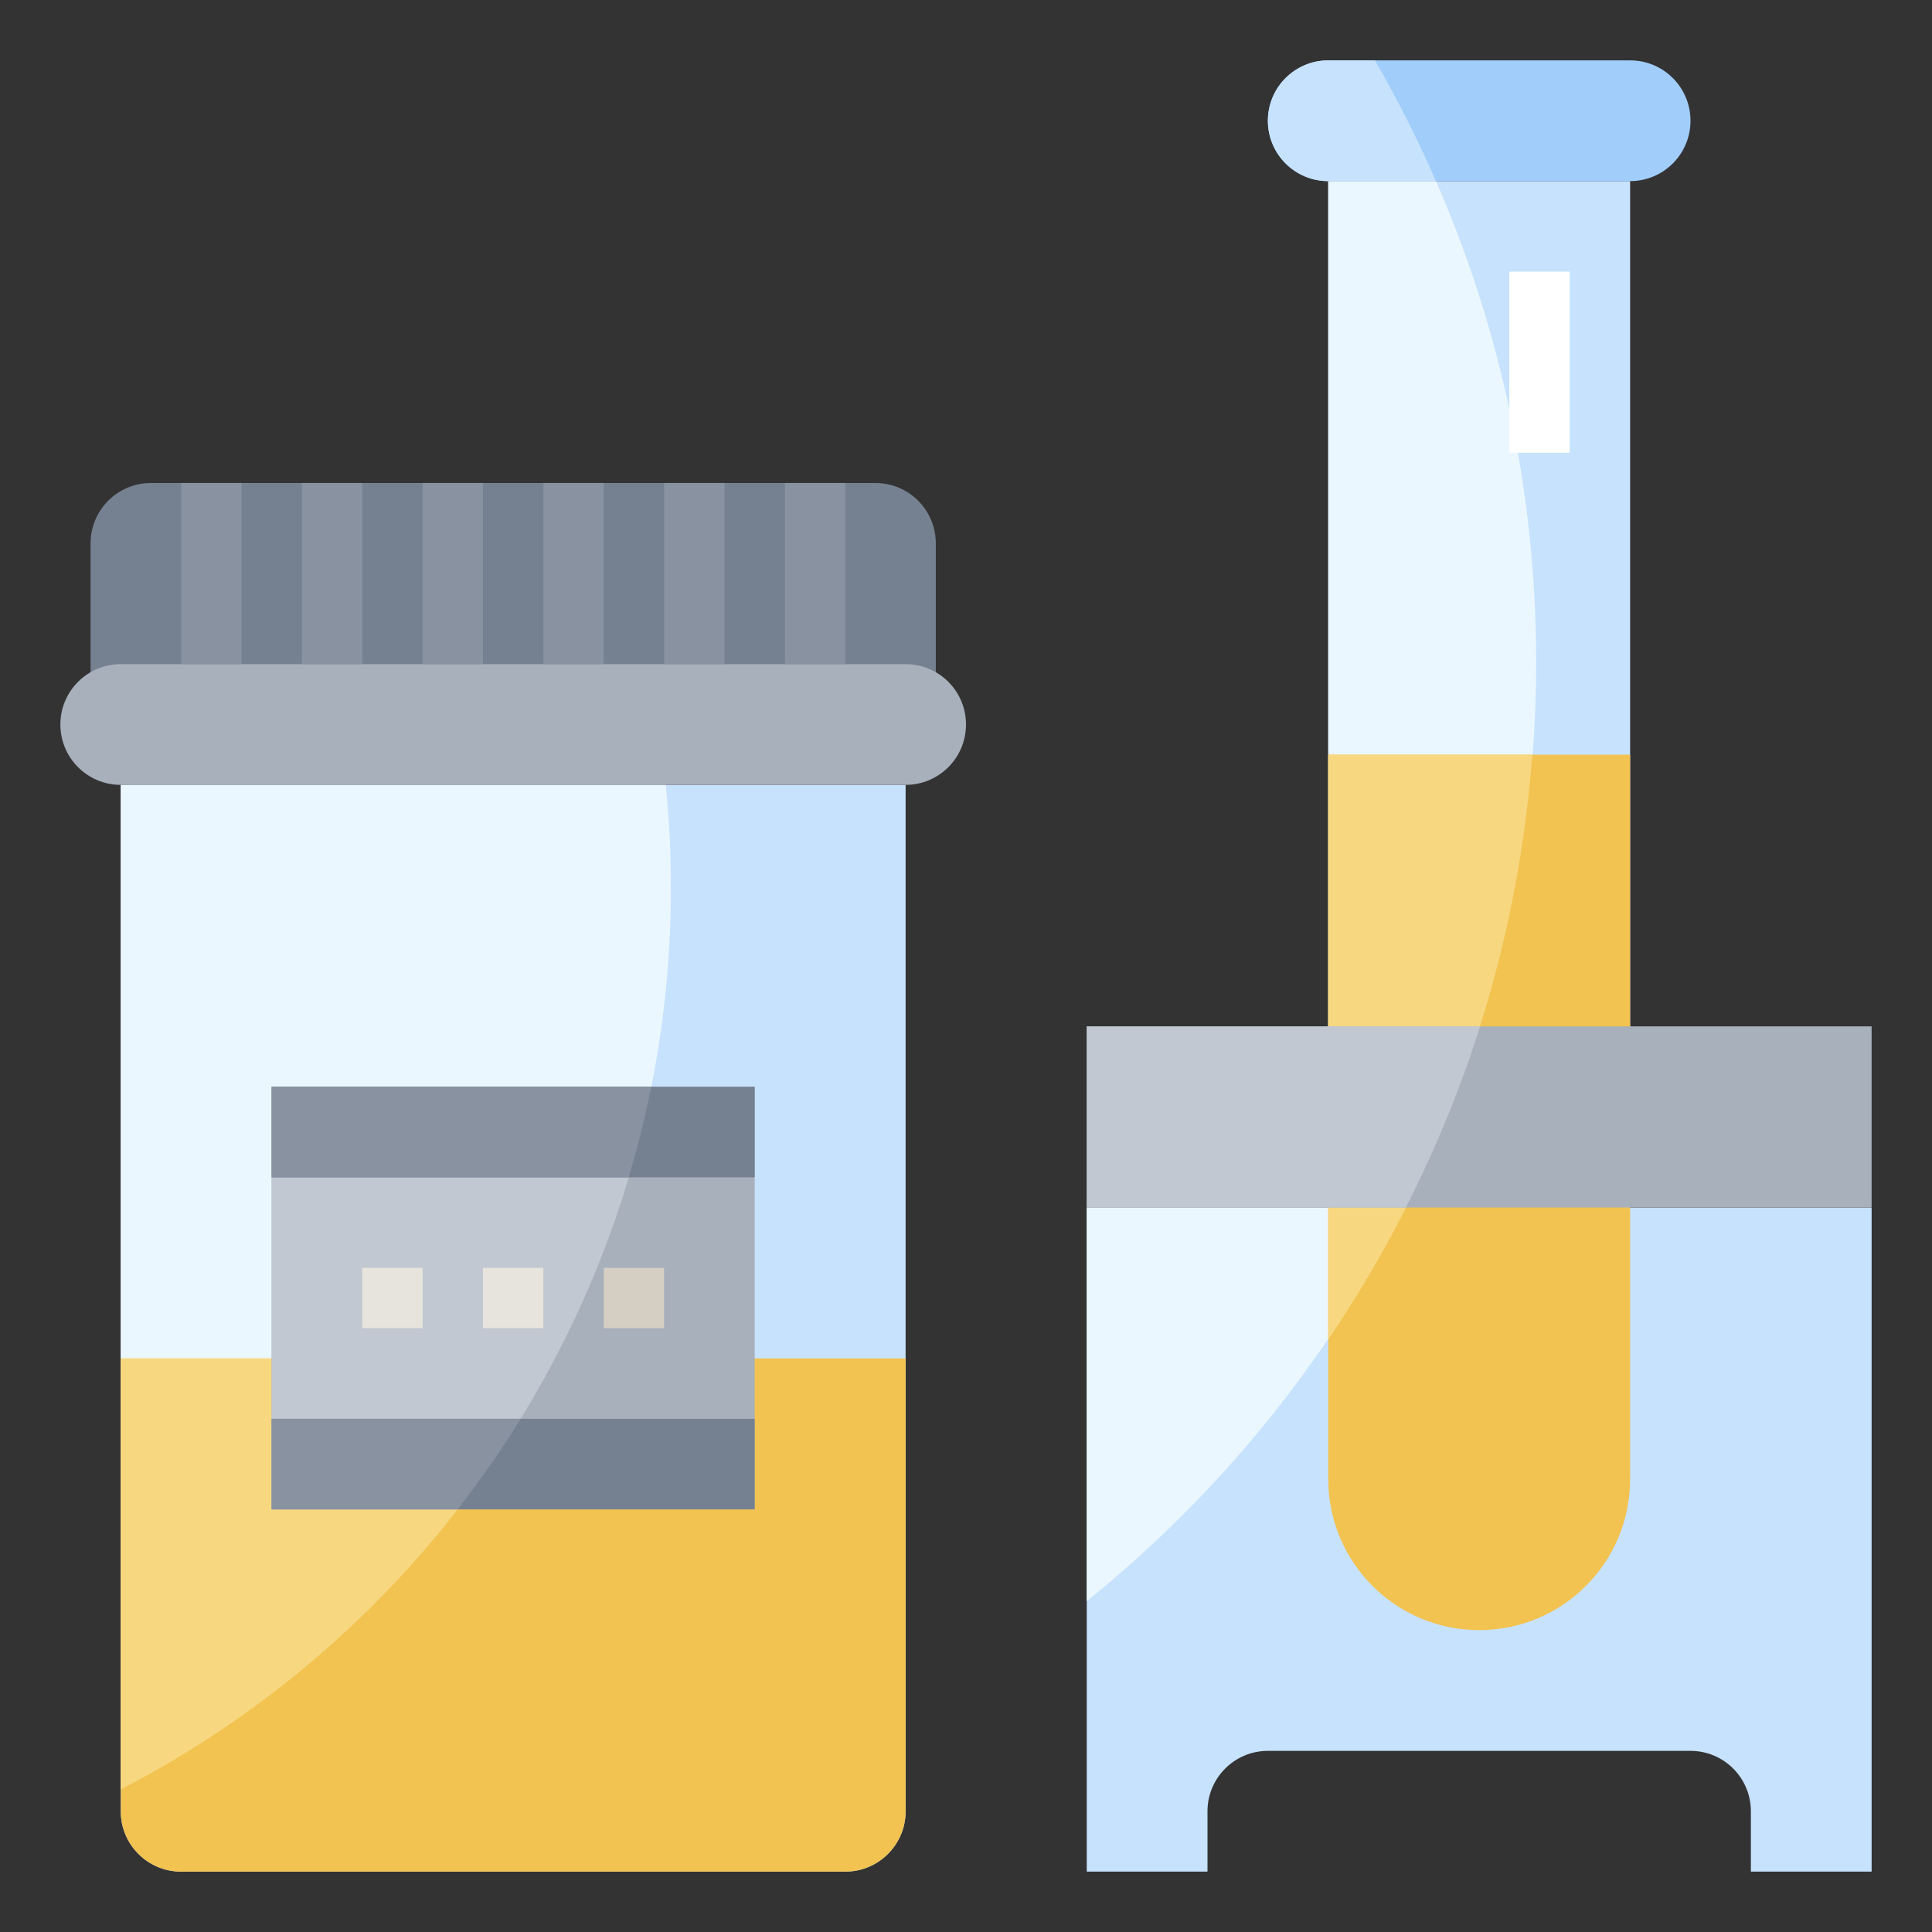<svg id="Layer_3" enable-background="new 0 0 64 64" height="512" viewBox="0 0 64 64" width="512" xmlns="http://www.w3.org/2000/svg"><rect x="0" y="0" width="64" height="64" fill="#333333" stroke="none"/><g><path d="m36 40v22h4v-2c0-1.105.895-2 2-2h14c1.105 0 2 .895 2 2v2h4v-22" fill="#c7e2fc"/><path d="m36 53.042c4.382-3.535 7.998-7.978 10.57-13.042h-10.57z" fill="#ebf7fe"/><path d="m44 34v-28h10v28" fill="#c7e2fc"/><path d="m44 34h5.031c1.203-3.805 1.856-7.854 1.856-12.056 0-5.669-1.188-11.059-3.318-15.944h-3.569z" fill="#ebf7fe"/><path d="m54 25v24c0 2.761-2.239 5-5 5-2.761 0-5-2.239-5-5v-24z" fill="#f2c351"/><path d="m50.759 25c-2.961 0-6.759 0-6.759 0s0 13.336 0 19.369c3.807-5.602 6.218-12.224 6.759-19.369z" fill="#f7d881"/><path d="m28 62h-22c-1.105 0-2-.895-2-2v-34h26v34c0 1.105-.895 2-2 2z" fill="#c7e2fc"/><path d="m4 59.274c10.821-5.58 18.225-16.858 18.225-29.872 0-1.148-.058-2.283-.171-3.401h-18.054z" fill="#ebf7fe"/><path d="m30 45v15c0 1.105-.895 2-2 2h-22c-1.105 0-2-.895-2-2v-15z" fill="#f2c351"/><path d="m4 59.274c6.138-3.166 11.173-8.163 14.383-14.274-7.11 0-14.383 0-14.383 0s0 12.958 0 14.274z" fill="#f7d881"/><path d="m9 36h16v14h-16z" fill="#a8b0bc"/><path d="m21.574 36h-12.574v14h6.161c3.136-4.034 5.376-8.799 6.413-14z" fill="#c1c8d1"/><g fill="#758190"><path d="m3 23v-5c0-1.105.895-2 2-2h24c1.105 0 2 .895 2 2v5"/><path d="m9 36h16v3h-16z"/><path d="m9 47h16v3h-16z"/></g><path d="m30 26h-26c-1.105 0-2-.895-2-2 0-1.105.895-2 2-2h26c1.105 0 2 .895 2 2 0 1.105-.895 2-2 2z" fill="#a8b0bc"/><g><path d="m6 15.999h1.999v5.999h-1.999z" fill="#8892a0"/></g><g><path d="m10 15.999h1.999v5.999h-1.999z" fill="#8892a0"/></g><g><path d="m14 15.999h1.999v5.999h-1.999z" fill="#8892a0"/></g><g><path d="m18 15.999h1.999v5.999h-1.999z" fill="#8892a0"/></g><g><path d="m22 15.999h1.999v5.999h-1.999z" fill="#8892a0"/></g><g><path d="m26 15.999h1.999v5.999h-1.999z" fill="#8892a0"/></g><g><path d="m12 41.999h1.999v1.999h-1.999z" fill="#e7e4dd"/></g><g><path d="m16 41.999h1.999v1.999h-1.999z" fill="#e7e4dd"/></g><g><path d="m20 41.999h1.999v1.999h-1.999z" fill="#d5cec2"/></g><path d="m36 34h26v6h-26z" fill="#a8b0bc"/><path d="m54 6h-10c-1.105 0-2-.895-2-2 0-1.105.895-2 2-2h10c1.105 0 2 .895 2 2 0 1.105-.895 2-2 2z" fill="#a1cdfb"/><g><path d="m49.999 8.999h1.999v5.999h-1.999z" fill="#fff"/></g><path d="m21.574 36h-12.574v3h11.826c.293-.982.545-1.982.748-3z" fill="#8892a0"/><path d="m17.248 47h-8.248v3h6.161c.747-.961 1.446-1.96 2.087-3z" fill="#8892a0"/><path d="m45.547 2h-1.547c-1.105 0-2 .895-2 2s.895 2 2 2h3.569c-.6-1.376-1.277-2.71-2.022-4z" fill="#c7e2fc"/><path d="m49.031 34h-13.031v6h10.57c.974-1.917 1.803-3.92 2.461-6z" fill="#c1c8d1"/></g></svg>